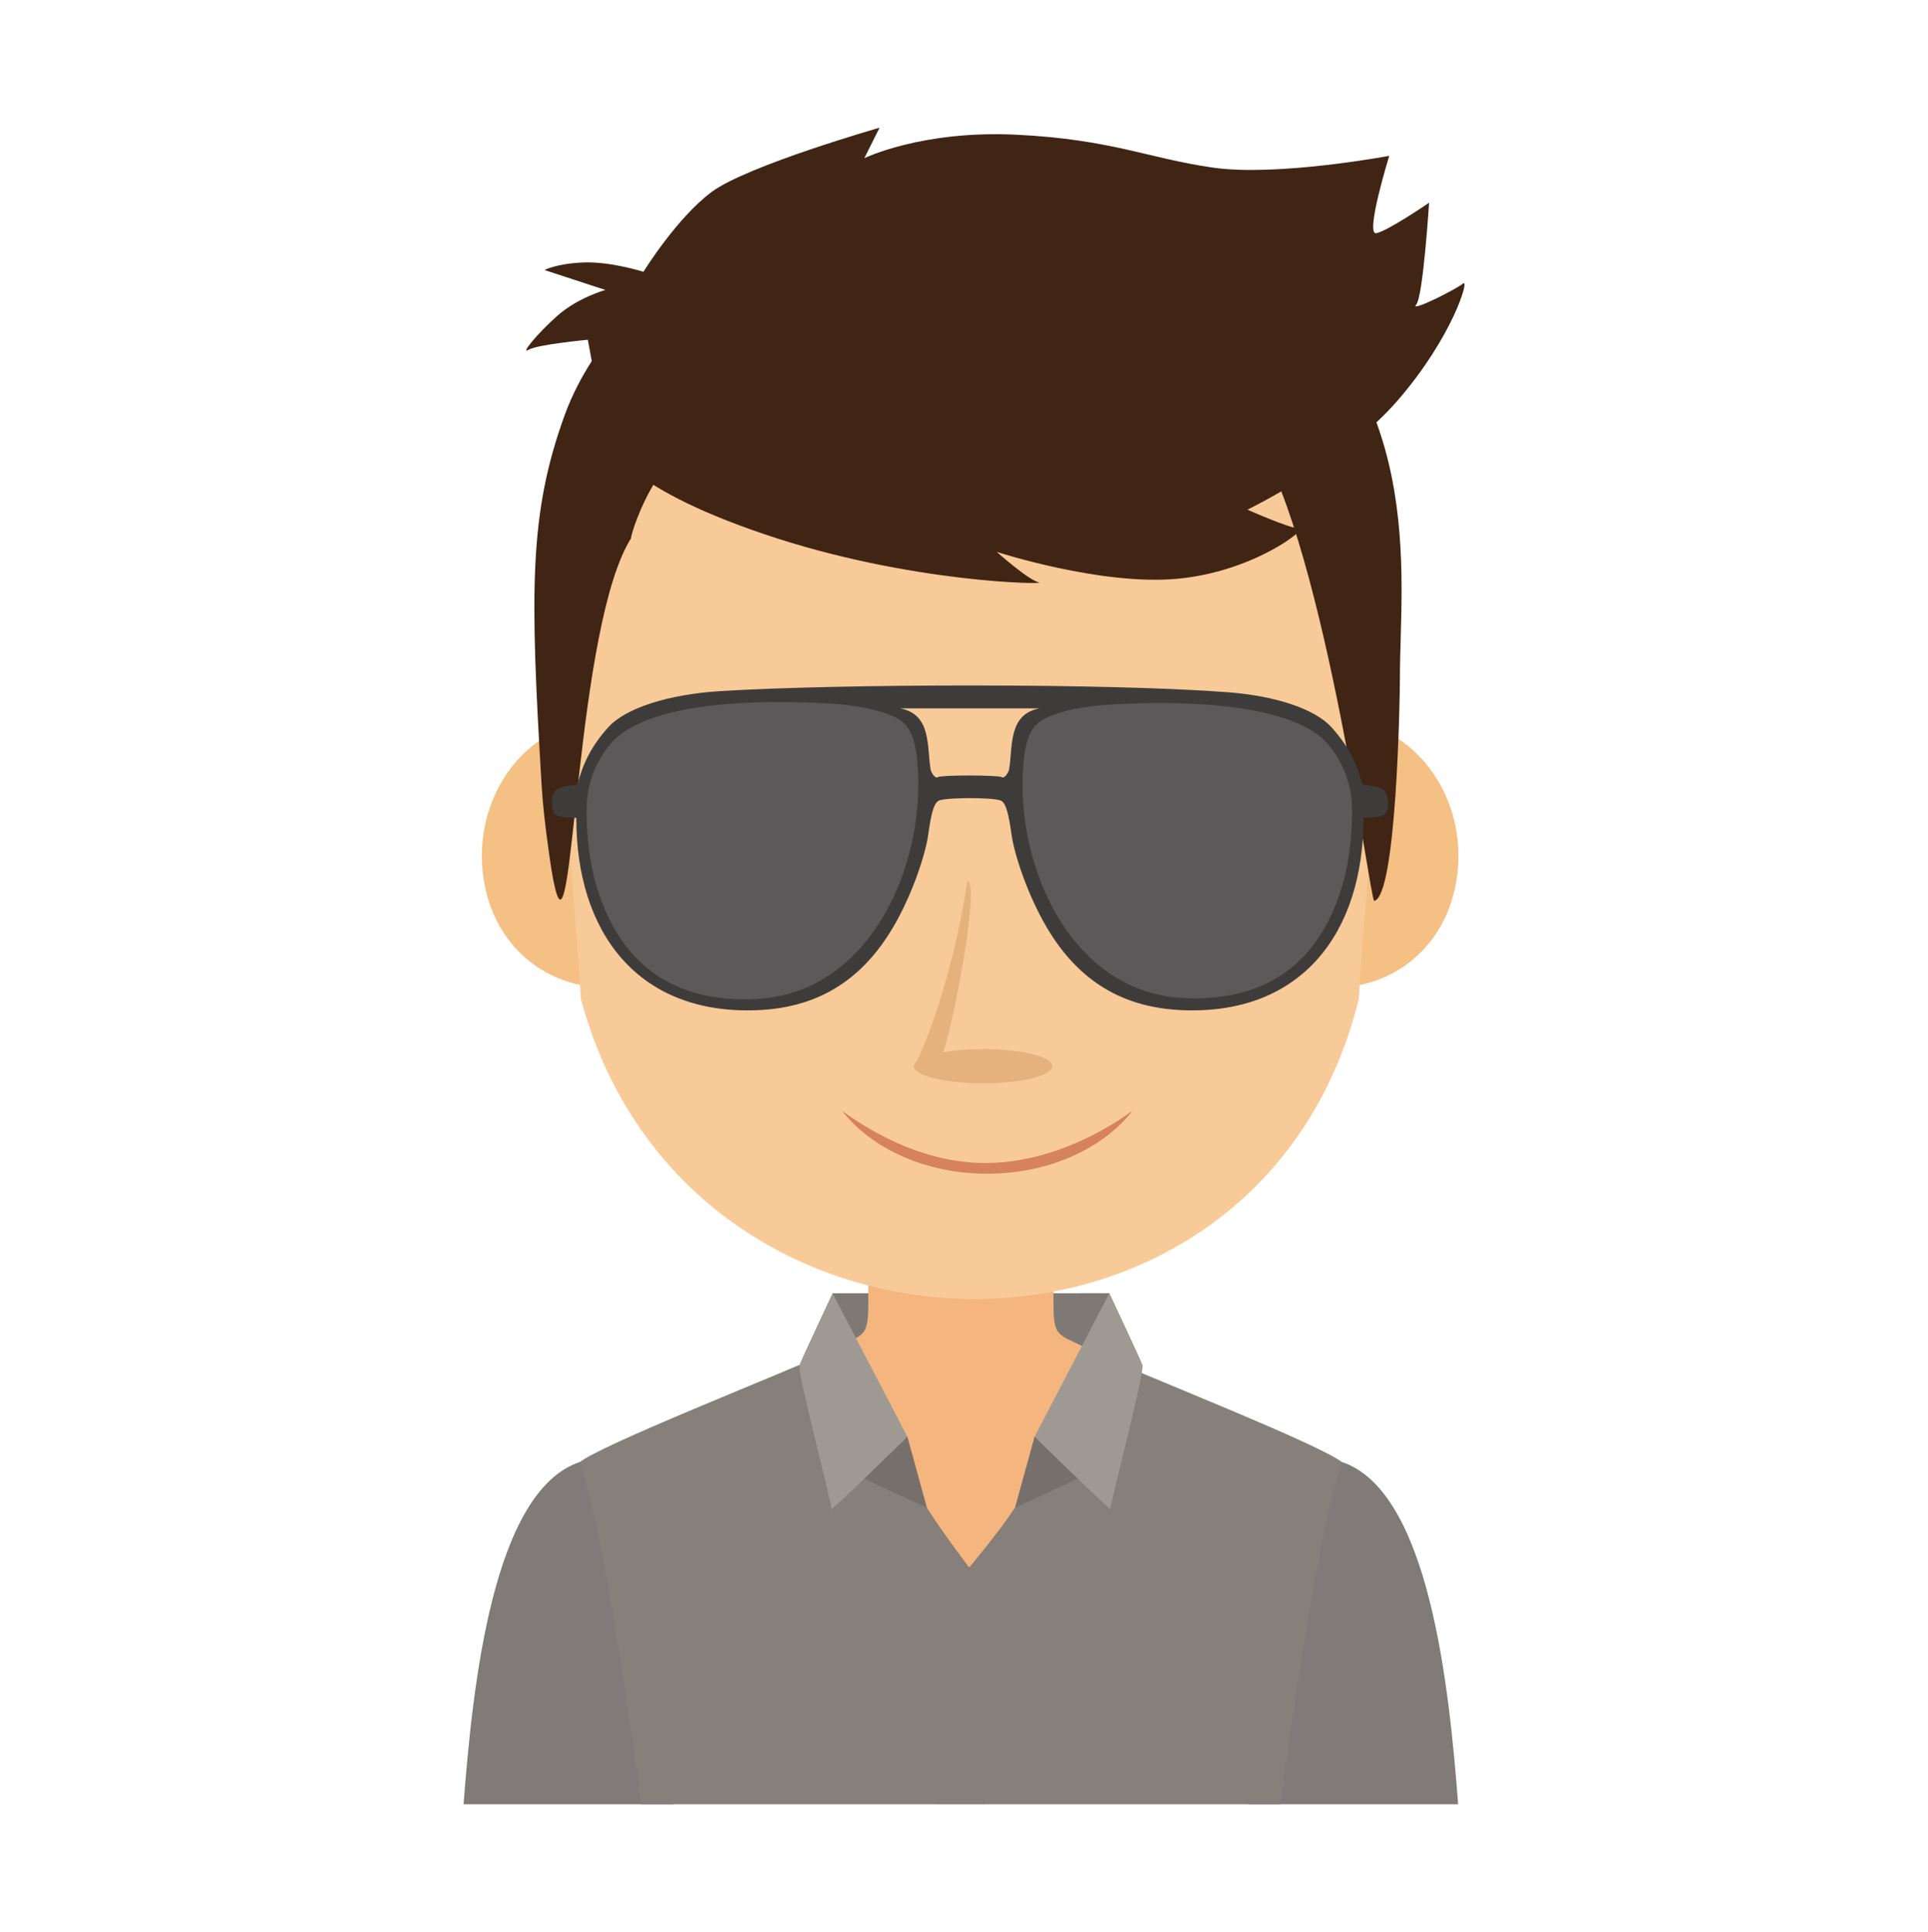 <?xml version="1.0" encoding="utf-8"?>
<!-- Generator: Adobe Illustrator 16.0.3, SVG Export Plug-In . SVG Version: 6.00 Build 0)  -->
<!DOCTYPE svg PUBLIC "-//W3C//DTD SVG 1.1//EN" "http://www.w3.org/Graphics/SVG/1.1/DTD/svg11.dtd">
<svg version="1.1" id="Layer_1" xmlns="http://www.w3.org/2000/svg" xmlns:xlink="http://www.w3.org/1999/xlink" x="0px" y="0px"
	 width="100.8px" height="101px" viewBox="0 0 100.8 101" enable-background="new 0 0 100.8 101" xml:space="preserve">
<g>
	<polygon fill="#7E7974" points="43.67,72.193 43.527,67.609 58.002,67.607 57.866,72.049 	"/>
	<path fill="#807B78" d="M41.098,81.631c-0.462-0.348-10.774-5.203-10.774-5.203c-4.591,1.517-5.621,11.824-6.088,17.896h10.969
		L41.098,81.631z"/>
	<path fill="#807B78" d="M59.375,81.631c0.462-0.348,10.773-5.203,10.773-5.203c4.591,1.517,5.62,11.824,6.088,17.896H65.268
		L59.375,81.631z"/>
	<path fill="#F4B67E" d="M50.237,65.129h-4.842v3.057c0.004,1.898-0.313,1.505-2.087,2.49c0,0-1.711,1.404-2.232,1.57
		c2.151,6.926,3.707,15.83,7.913,22.076h1.248h1.249c4.205-6.246,5.762-15.15,7.912-22.076c-0.521-0.166-2.231-1.57-2.231-1.57
		c-1.773-0.985-2.092-0.592-2.087-2.49v-3.057H50.237z"/>
	<path fill="#867F7A" d="M50.67,81.945c0,0-1.511-1.992-2.206-3.121c-2.104-3.414-5.089-8.084-5.157-8.123
		c-2.581,1.178-11.989,4.863-13.043,5.774c0.854,1.871,2.15,9.57,3.271,17.849h16.701h16.701c1.12-8.275,2.417-15.978,3.271-17.849
		c-1.055-0.911-10.462-4.598-13.042-5.774c-0.063,0.037-1.933,4.85-4.102,8.121C52.166,80.18,50.67,81.945,50.67,81.945z"/>
	<path fill="#F5C084" d="M63.189,43.575c-0.691,3.937,1.643,7.215,5.217,7.922c3.573,0.705,7.03-1.429,7.723-5.365
		c0.691-3.938-1.643-7.702-5.215-8.407C67.34,37.018,63.881,39.635,63.189,43.575z"/>
	<path fill="#F5C084" d="M38.254,43.575c0.691,3.937-1.644,7.215-5.218,7.922c-3.572,0.705-7.029-1.429-7.722-5.365
		c-0.693-3.938,1.642-7.702,5.215-8.407C34.104,37.018,37.561,39.635,38.254,43.575z"/>
	<path fill="#F8CA97" d="M68.555,20.127c-3.489-4.74-8.932-7.854-14.707-8.082c-0.002,0-0.114-0.005-0.301-0.013l0.008-0.226
		c0,0-1.4,0.055-2.848,0.112c-1.446-0.058-2.848-0.112-2.848-0.112l0.007,0.226c-0.188,0.008-0.3,0.013-0.3,0.013
		c-5.779,0.229-11.22,3.342-14.708,8.082c-3.492,4.745-3.956,10.721-3.681,16.443c0.208,4.324,0.974,11.305,1.188,15.631
		c5.554,20.771,35.505,21.112,40.681,0c0.214-4.326,0.979-11.307,1.188-15.631C72.51,30.848,72.047,24.872,68.555,20.127z"/>
	<path fill="#402515" d="M33.023,28.092c-0.275,0.6,1.312-5.4,4.79-5.505c3.643-0.108,26.279,1.269,27.439-0.246
		c3.835,4.854,6.376,24.798,6.595,24.755c1.163-0.226,1.344-10.56,1.344-11.691c-0.007-5.276,1.525-15.438-8.021-21.771
		C59.298,9.739,47.157,9.352,40.4,11.557c-4.707,1.537-9.22,5.537-10.897,10.198c-1.842,5.118-1.796,9.118-1.188,19.255
		c0.065,1.1,0.195,2.201,0.348,3.291c0.103,0.727,0.194,1.469,0.371,2.18C29.989,50.341,30.079,32.654,33.023,28.092z"/>
	<path fill="#402515" d="M31.646,22.725c0.154,0.445,0.736,2.635,8.332,5.207s14.886,2.633,14.334,2.512
		c-0.553-0.123-2.205-1.594-2.205-1.594s5.451,1.776,9.434,1.409c3.981-0.366,6.86-2.634,6.371-2.634c-0.49,0-2.695-0.98-2.695-0.98
		s4.964-2.389,7.842-5.695c2.879-3.309,3.798-6.432,3.431-6.127c-0.366,0.308-2.816,1.531-2.449,1.104
		c0.366-0.428,0.674-5.328,0.674-5.328s-2.145,1.469-2.757,1.592s0.674-4.043,0.674-4.043s-5.88,1.103-9.249,0.611
		c-3.368-0.488-5.269-1.47-10.229-1.715S45.189,8.27,45.189,8.27l0.796-1.594c0,0-6.953,1.99-8.791,3.368
		c-1.837,1.378-3.552,4.165-3.552,4.165s-1.746-0.551-3.154-0.488c-1.409,0.061-2.021,0.396-2.021,0.396l3.185,1.042
		c0,0-1.438,0.397-2.511,1.348s-1.961,2.052-1.501,1.776c0.459-0.275,3.094-0.521,3.094-0.521L31.646,22.725z"/>
	<path fill="#766F6B" d="M45.72,74.879c0.261,0,1.72,0.23,1.72,0.23l1.023,3.715l-3.667-1.693L45.72,74.879z"/>
	<path fill="#9F9993" d="M43.527,67.609l3.913,7.502c0,0-4.028,3.951-3.97,3.778c0.057-0.174-1.809-7.166-1.669-7.536
		C41.941,70.984,43.527,67.609,43.527,67.609z"/>
	<path fill="#766F6B" d="M55.81,74.877c-0.261,0-1.72,0.23-1.72,0.23l-1.023,3.713l3.666-1.691L55.81,74.877z"/>
	<path fill="#9F9993" d="M58.002,67.607l-3.911,7.502c0,0,4.026,3.95,3.97,3.778c-0.058-0.174,1.808-7.166,1.668-7.535
		C59.589,70.982,58.002,67.607,58.002,67.607z"/>
	<path fill="#3E3C3B" d="M31.804,38.018c-0.905,1.008-1.308,1.871-1.623,3.012c0,0-0.832,0.031-1.113,0.275
		c-0.281,0.242-0.287,1.092-0.031,1.277c0.257,0.186,1.094,0.173,1.094,0.173c-0.008,6.003,3.229,10.279,9.402,10.058
		c3.045-0.109,5.448-1.41,7.182-4.373c0.972-1.662,1.662-3.733,1.815-4.809c0.152-1.074,0.279-1.611,0.536-1.765
		c0.207-0.124,1.249-0.14,1.642-0.142c0.394,0.002,1.436,0.018,1.642,0.142c0.256,0.153,0.384,0.69,0.536,1.765
		c0.153,1.075,0.845,3.146,1.815,4.809c1.732,2.963,4.136,4.264,7.182,4.373c6.175,0.223,9.409-4.055,9.403-10.058
		c0,0,0.837,0.013,1.093-0.173s0.249-1.035-0.032-1.277c-0.28-0.244-1.111-0.275-1.111-0.275c-0.315-1.141-0.718-2.004-1.624-3.012
		c-0.842-0.937-2.869-1.627-5.355-1.824c-6.156-0.483-20.434-0.451-26.605-0.063C34.948,36.298,32.704,37.018,31.804,38.018
		L31.804,38.018z M49.041,40.626L49.041,40.626c-0.15,0.116-0.362-0.265-0.383-0.384c-0.21-1.19,0.067-2.899-1.601-3.21h7.297
		c-1.668,0.311-1.39,2.02-1.6,3.21c-0.021,0.119-0.232,0.492-0.384,0.384C52.222,40.518,49.192,40.509,49.041,40.626L49.041,40.626z
		 M54.384,37.846L54.384,37.846c0.794-0.621,2.604-0.857,3.58-0.922c2.766-0.18,9.459-0.318,11.433,2.098
		c0.741,0.908,1.139,1.97,1.188,3.043c0.052,1.074-0.09,2.711-0.41,3.899c-1.166,4.341-4.055,6.354-8.327,6.125
		c-5.666-0.305-8.492-6.497-8.281-11.562C53.617,39.302,53.796,38.305,54.384,37.846L54.384,37.846z M47.031,37.846L47.031,37.846
		c0.59,0.459,0.769,1.456,0.817,2.684c0.211,5.063-2.614,11.256-8.28,11.561c-4.272,0.229-7.162-1.785-8.329-6.125
		c-0.318-1.189-0.46-2.826-0.409-3.9c0.052-1.072,0.447-2.135,1.189-3.043c1.973-2.414,8.667-2.275,11.431-2.097
		C44.428,36.988,46.238,37.225,47.031,37.846z"/>
	<path fill="#5B5959" d="M31.888,38.923c-0.755,0.925-1.158,2.005-1.21,3.099s0.091,2.76,0.416,3.97
		c0.645,2.397,1.806,4.098,3.428,5.112c1.367,0.856,3.061,1.229,5.05,1.121c5.769-0.309,8.645-6.613,8.43-11.766
		c-0.054-1.249-0.234-2.266-0.833-2.732c-0.808-0.631-2.649-0.873-3.646-0.938c-2.282-0.146-7.198-0.27-10.045,1.004
		C32.817,38.089,32.267,38.46,31.888,38.923z"/>
	<path fill="#5B5959" d="M53.471,40.486c-0.214,5.119,2.646,11.382,8.372,11.688c1.98,0.104,3.67-0.266,5.028-1.12
		c1.604-1.011,2.755-2.695,3.395-5.072c0.322-1.201,0.465-2.856,0.414-3.942c-0.054-1.086-0.453-2.159-1.203-3.077
		c-0.374-0.458-0.915-0.824-1.566-1.117c-2.825-1.271-7.721-1.15-9.99-1.003c-0.987,0.063-2.817,0.304-3.62,0.931
		C53.704,38.236,53.523,39.245,53.471,40.486z"/>
	<path fill="#D6825C" d="M59.205,58.074c-1.537,1.967-4.359,3.285-7.589,3.285c-3.23,0-6.054-1.318-7.591-3.285
		c1.874,1.354,4.493,2.725,7.503,2.725C54.539,60.799,57.332,59.428,59.205,58.074z"/>
	<path fill="#E5B27E" d="M47.782,55.789c-0.021-0.006-0.021-0.021-0.006-0.051c0-0.084,0.049-0.166,0.138-0.244
		c0.688-1.322,2.04-5.182,2.658-9.428c0.68,0.041-0.673,7.227-1.256,8.939c0.589-0.104,1.308-0.162,2.081-0.162
		c2,0,3.621,0.4,3.621,0.896s-1.621,0.895-3.621,0.895C49.467,56.633,47.889,56.26,47.782,55.789z"/>
</g>
</svg>
